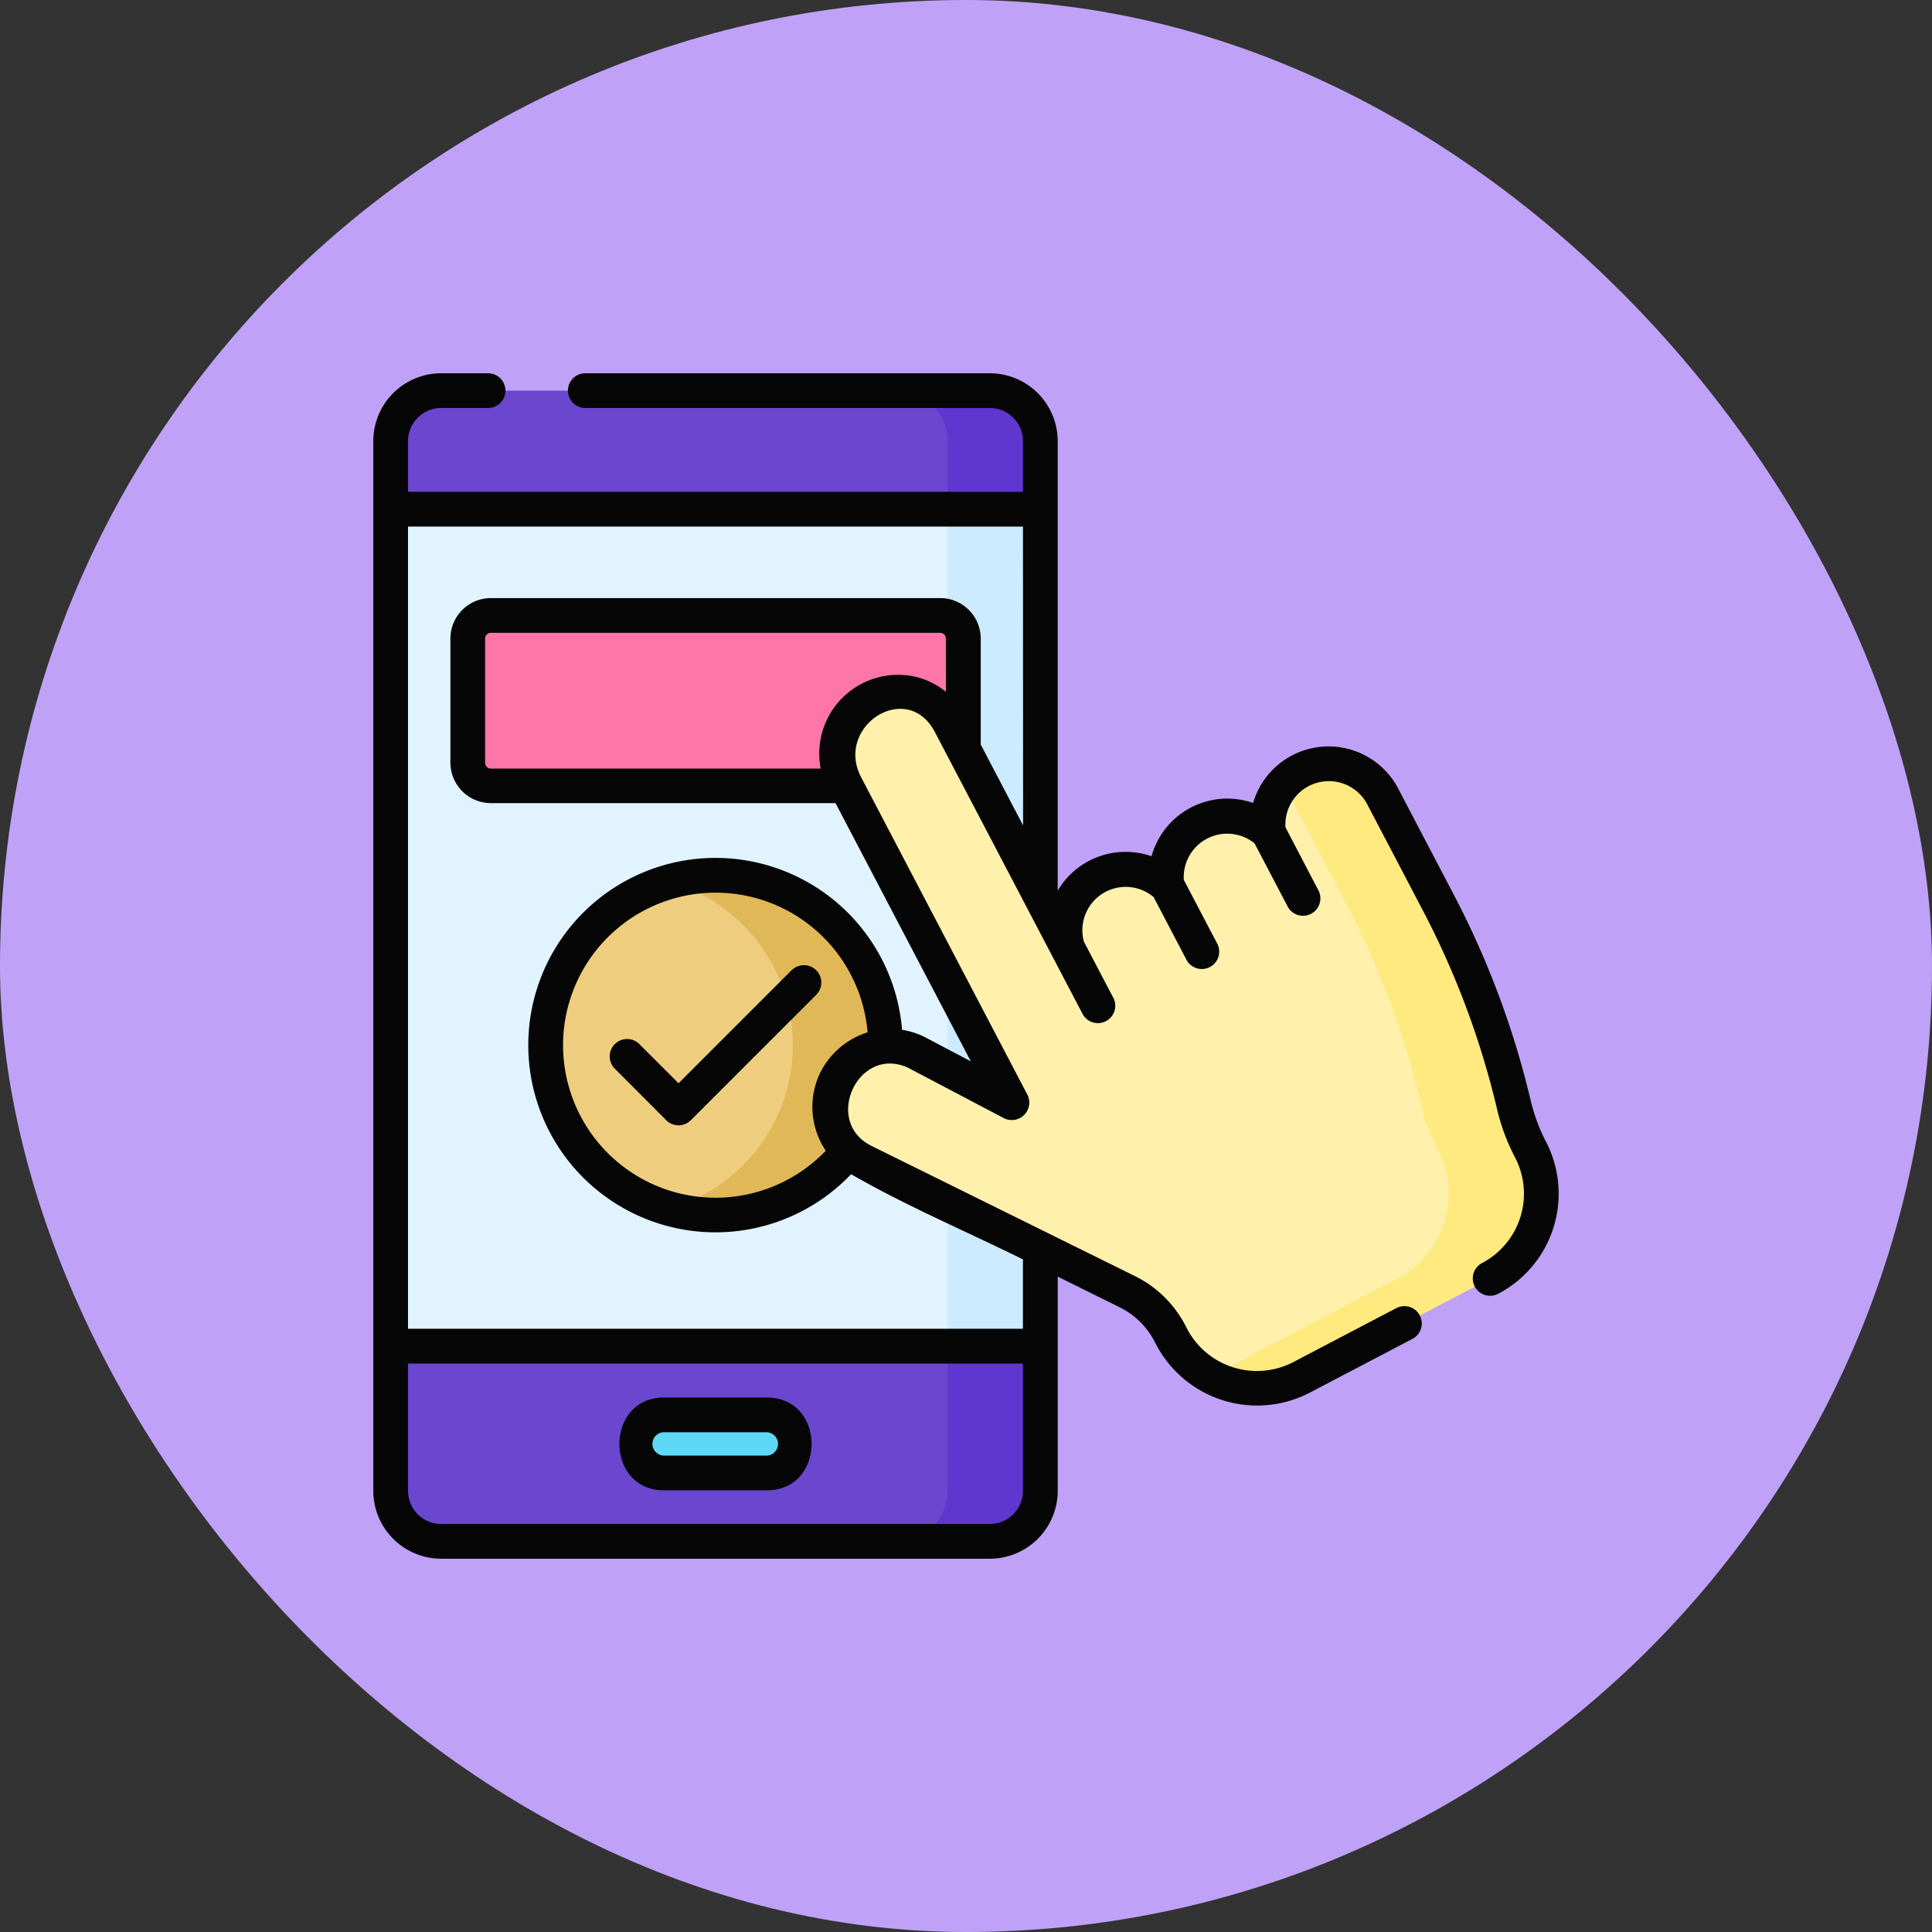 <svg xmlns="http://www.w3.org/2000/svg" width="80" height="80" viewBox="0 0 80 80">
  <rect x="0" y="0" width="80" height="80" fill="#333333" stroke="none"/>
  <g id="Group_1105745" data-name="Group 1105745" transform="translate(-704.668 -6155.5)">
    <rect id="Rectangle_402033" data-name="Rectangle 402033" width="80" height="80" rx="40" transform="translate(704.668 6155.5)" fill="#bfa2f7"/>
    <g id="Group_1106157" data-name="Group 1106157" transform="translate(720.118 6170.956)">
      <g id="Group_1106155" data-name="Group 1106155" transform="translate(0.726 0.719)">
        <g id="Group_1106150" data-name="Group 1106150">
          <path id="Path_883381" data-name="Path 883381" d="M32.319,55.15H9.6a2.09,2.09,0,0,1-2.09-2.09V47.068L8.466,29.74,7.507,12.411V9.59A2.09,2.09,0,0,1,9.6,7.5H32.319a2.09,2.09,0,0,1,2.09,2.09v2.821L33.45,29.74l.959,17.329v5.991a2.09,2.09,0,0,1-2.09,2.09Z" transform="translate(-7.507 -7.5)" fill="#6b46cf"/>
          <path id="Path_883382" data-name="Path 883382" d="M232.226,9.59a2.09,2.09,0,0,0-2.09-2.09H226.3a2.09,2.09,0,0,1,2.09,2.09v2.821l-.959,17.329.959,17.329v5.991a2.09,2.09,0,0,1-2.09,2.09h3.835a2.09,2.09,0,0,0,2.09-2.09V47.068l-.959-17.329.959-17.329Z" transform="translate(-205.324 -7.5)" fill="#5f36cf"/>
          <path id="Path_883383" data-name="Path 883383" d="M7.507,58.722h26.9V93.379H7.507Z" transform="translate(-7.507 -53.811)" fill="#e1f3ff"/>
          <path id="Path_883384" data-name="Path 883384" d="M248.1,58.722h3.835V93.379H248.1Z" transform="translate(-225.037 -53.811)" fill="#ccebff"/>
          <path id="Path_883385" data-name="Path 883385" d="M118.527,452.261h-4.255a1.2,1.2,0,0,1,0-2.405h4.255a1.2,1.2,0,0,1,0,2.405Z" transform="translate(-102.948 -407.445)" fill="#5ed8f6"/>
        </g>
        <path id="Path_883386" data-name="Path 883386" d="M60.364,111.656h-18.6a.959.959,0,0,1-.959-.959v-5.139a.959.959,0,0,1,.959-.959h18.6a.959.959,0,0,1,.959.959V110.7A.959.959,0,0,1,60.364,111.656Z" transform="translate(-37.613 -95.291)" fill="#fe75a7"/>
        <g id="Group_1106151" data-name="Group 1106151" transform="translate(6.415 20.065)">
          <circle id="Ellipse_11845" data-name="Ellipse 11845" cx="7.036" cy="7.036" r="7.036" fill="#eecd7f"/>
          <path id="Path_883387" data-name="Path 883387" d="M129.723,216.786a7.038,7.038,0,0,0-1.917.267,7.036,7.036,0,0,1,0,13.539,7.036,7.036,0,1,0,1.917-13.806Z" transform="translate(-122.687 -216.786)" fill="#e1b858"/>
        </g>
        <g id="Group_1106154" data-name="Group 1106154" transform="translate(18.175 12.467)">
          <path id="Path_883388" data-name="Path 883388" d="M216.571,140.756a2.505,2.505,0,0,0-1.31,2.615,2.5,2.5,0,0,0-4.205,2.2,2.5,2.5,0,0,0-4.111,2.587l-4.862-9.279a2.506,2.506,0,0,0-4.439,2.326l6.894,13.16.1.191-3.973-2.092a2.506,2.506,0,0,0-2.153,4.526l10.9,5.394a3.957,3.957,0,0,1,1.8,1.8,3.957,3.957,0,0,0,5.386,1.758l7.837-4.106A3.957,3.957,0,0,0,226.1,156.5a7.725,7.725,0,0,1-.67-1.788l-.036-.149a35.764,35.764,0,0,0-3.1-8.28l-2.34-4.467A2.506,2.506,0,0,0,216.571,140.756Z" transform="translate(-197.082 -137.538)" fill="#fff1ab"/>
          <g id="Group_1106152" data-name="Group 1106152" transform="translate(15.764 2.931)">
            <path id="Path_883389" data-name="Path 883389" d="M374.762,184.139a7.72,7.72,0,0,1-.67-1.788l-.036-.149a35.763,35.763,0,0,0-3.1-8.28l-2.34-4.466a2.5,2.5,0,0,0-4.137-.45,2.514,2.514,0,0,1,.3.45l2.34,4.467a35.765,35.765,0,0,1,3.1,8.28l.036.149a7.727,7.727,0,0,0,.67,1.788,3.957,3.957,0,0,1-1.669,5.341l-7.754,4.062a3.952,3.952,0,0,0,3.753.043l7.837-4.106A3.957,3.957,0,0,0,374.762,184.139Z" transform="translate(-361.504 -168.113)" fill="#ffea80"/>
          </g>
          <g id="Group_1106153" data-name="Group 1106153" transform="translate(9.862 5.833)">
            <path id="Path_883390" data-name="Path 883390" d="M299.949,248.338l1.27,2.424" transform="translate(-299.949 -243.548)" fill="#fff1ab"/>
            <path id="Path_883391" data-name="Path 883391" d="M342.922,221.308l1.448,2.764" transform="translate(-338.802 -219.109)" fill="#fff1ab"/>
            <path id="Path_883392" data-name="Path 883392" d="M386.7,198.373l1.445,2.759" transform="translate(-378.381 -198.373)" fill="#fff1ab"/>
          </g>
        </g>
      </g>
      <g id="Group_1106156" data-name="Group 1106156" transform="translate(0.007 0)">
        <path id="Path_883393" data-name="Path 883393" d="M108.153,446.2h4.255c2.467,0,2.47-3.843,0-3.843h-4.255C105.687,442.356,105.683,446.2,108.153,446.2Zm0-2.405h4.255a.484.484,0,0,1,0,.967h-4.255A.484.484,0,0,1,108.153,443.794Z" transform="translate(-96.111 -399.945)" fill="#060606"/>
        <path id="Path_883394" data-name="Path 883394" d="M109.627,255.786l-4.684,4.684-1.622-1.622a.719.719,0,0,0-1.017,1.017L104.434,262a.719.719,0,0,0,1.017,0l5.193-5.193a.719.719,0,0,0-1.017-1.017Z" transform="translate(-92.303 -231.07)" fill="#060606"/>
        <path id="Path_883395" data-name="Path 883395" d="M48.56,31.811a7.544,7.544,0,0,1-.644-1.771,36.51,36.51,0,0,0-3.166-8.446l-2.34-4.466a3.256,3.256,0,0,0-5.972.665A3.255,3.255,0,0,0,32.233,20a3.264,3.264,0,0,0-3.886,1.424V2.809A2.813,2.813,0,0,0,25.538,0H8.786a.719.719,0,0,0,0,1.438H25.538a1.373,1.373,0,0,1,1.371,1.371v2.1H1.445v-2.1A1.373,1.373,0,0,1,2.816,1.438H4.76A.719.719,0,0,0,4.76,0H2.816A2.813,2.813,0,0,0,.007,2.809V46.278a2.813,2.813,0,0,0,2.809,2.809H25.538a2.813,2.813,0,0,0,2.81-2.809V37.407l2.57,1.271a3.255,3.255,0,0,1,1.47,1.473,4.725,4.725,0,0,0,6.365,2.077l4.284-2.244a.719.719,0,0,0-.667-1.274l-4.284,2.244a3.267,3.267,0,0,1-4.408-1.438,4.7,4.7,0,0,0-2.122-2.127L20.65,32c-2.048-.995-.567-4.208,1.513-3.237l3.959,2.084a.724.724,0,0,0,.972-.97L20.216,16.744c-1.129-2.123,1.9-4.083,3.049-1.881l4.862,9.279,1.27,2.424A.72.72,0,0,0,30.67,25.9l-1.236-2.36a1.794,1.794,0,0,1,2.885-1.85l1.376,2.626a.72.72,0,0,0,1.274-.667l-1.4-2.67A1.8,1.8,0,0,1,36.5,19.468l1.385,2.643a.72.72,0,0,0,1.274-.667L37.778,18.8a1.8,1.8,0,0,1,3.358-1.006l2.34,4.466a35.077,35.077,0,0,1,3.041,8.113,8.563,8.563,0,0,0,.768,2.1,3.241,3.241,0,0,1-1.365,4.37.719.719,0,0,0,.667,1.274,4.681,4.681,0,0,0,1.972-6.312ZM26.909,46.278a1.373,1.373,0,0,1-1.371,1.371H2.816a1.373,1.373,0,0,1-1.371-1.371V41.006H26.909ZM18.5,28.992a3.249,3.249,0,0,0,.243,3.2,6.316,6.316,0,1,1,1.732-4.9,3.283,3.283,0,0,0-1.975,1.7Zm5.221-15.8a3.222,3.222,0,0,0-1.072-.574,3.262,3.262,0,0,0-4.116,3.751H4.877a.24.24,0,0,1-.24-.24V10.987a.24.24,0,0,1,.24-.24h18.6a.24.24,0,0,1,.24.24Zm3.193,5.531-1.754-3.349V10.987a1.68,1.68,0,0,0-1.678-1.678H4.877A1.68,1.68,0,0,0,3.2,10.987v5.139A1.68,1.68,0,0,0,4.877,17.8H19.148l5.6,10.69-1.93-1.016-.026-.013a3.233,3.233,0,0,0-.889-.275,7.752,7.752,0,1,0-2.111,5.979c2.281,1.315,4.755,2.36,7.115,3.527v2.872H1.445V6.349H26.909Z" transform="translate(-0.007 0)" fill="#060606"/>
      </g>
    </g>
  </g>
</svg>

